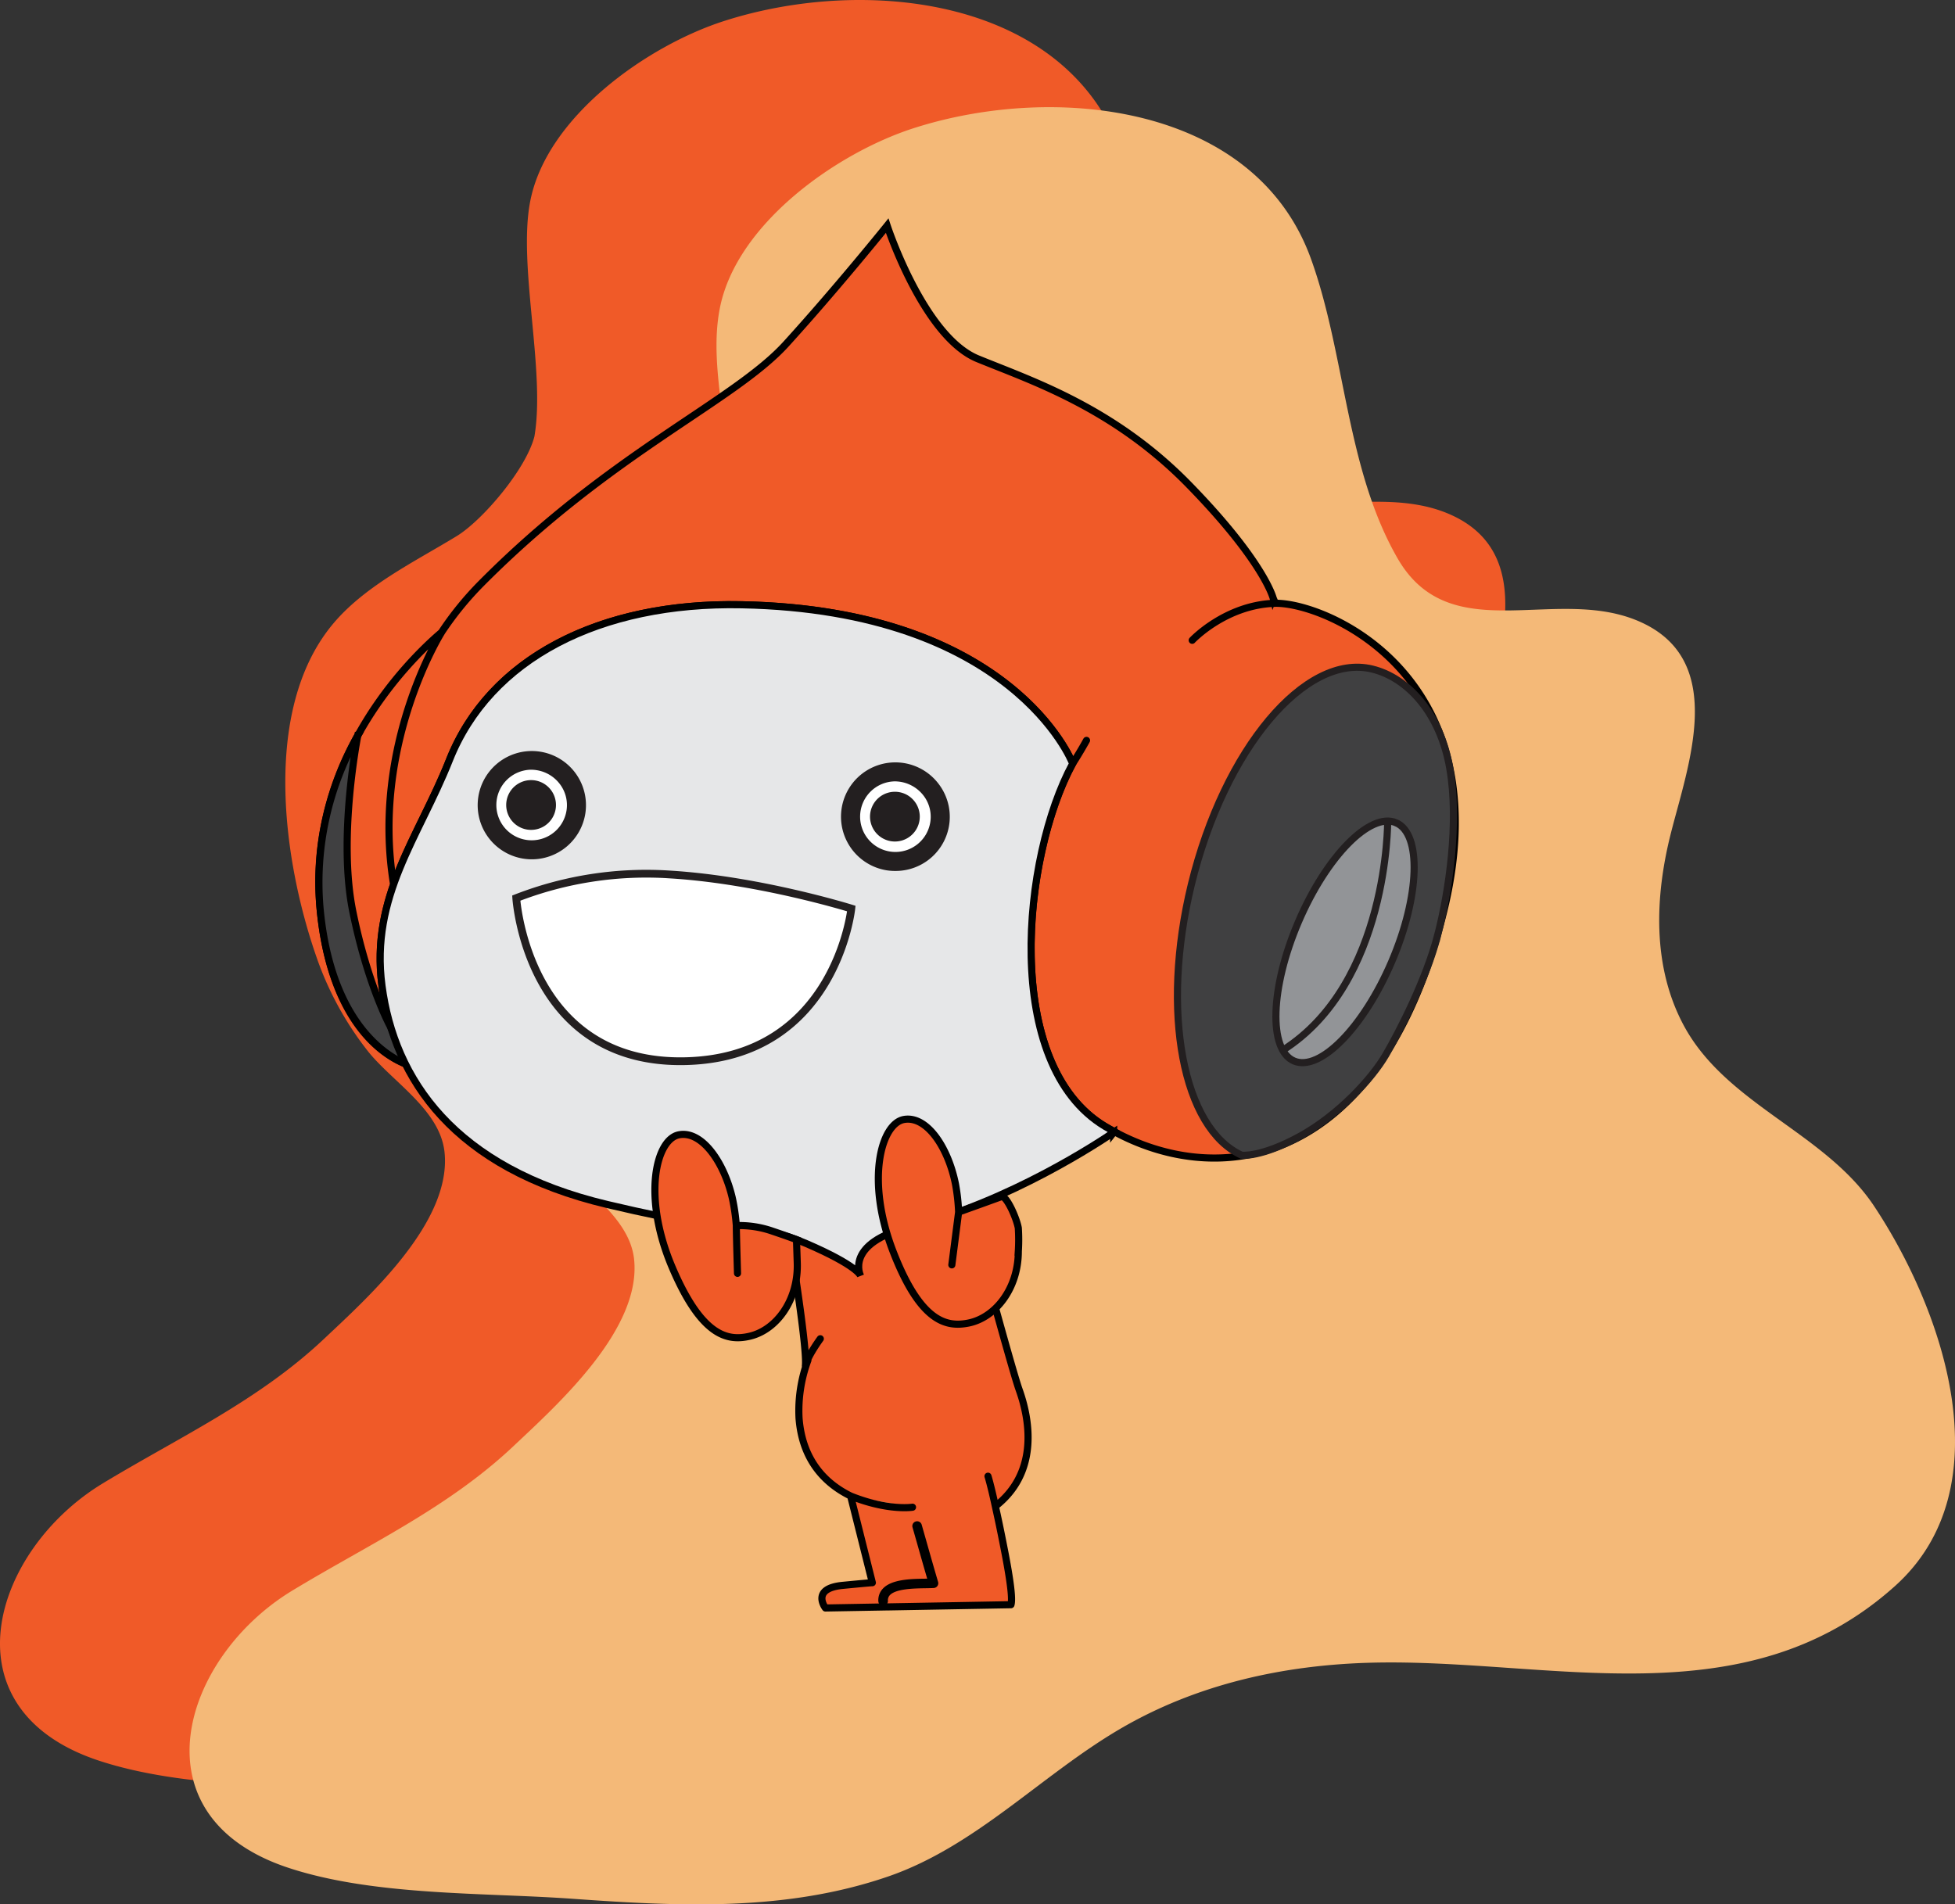 <svg xmlns="http://www.w3.org/2000/svg" width="435" height="423.772" viewBox="0 0 435 423.772"><rect x="0" y="0" width="435" height="423.772" fill="#333333" stroke="none"/><defs><style>.a,.c,.d{fill:#f05a28;}.b{fill:#f4b978;}.c,.d,.e,.h{stroke:#000;}.c,.d,.g,.h,.i{stroke-linecap:round;}.c{stroke-linejoin:round;}.c,.d,.e,.f,.g,.h{stroke-width:1.585px;}.e,.f{fill:#404041;}.f,.g,.i{stroke:#231f20;}.g{fill:#929497;}.h{fill:#e6e7e8;}.i,.j{fill:#fff;}.i{stroke-width:1.728px;}.k{fill:#231f20;}</style></defs><g transform="translate(-97.187 -364.744)"><path class="a" d="M216.093,461.889c2.517-14.546-3.706-38.057-.929-52.354,3.664-18.875,26.053-34.622,43.123-40.112,31.438-10.111,76.05-5.317,88.442,29.132,7.691,21.381,7.759,46.634,19.233,66.566C377.9,485.867,402,470.486,420.8,479.666c18.358,8.963,9.777,31.647,5.967,46.729-3.528,13.963-4.179,29.523,2.88,42.674,9.475,17.655,31.485,23.814,42.392,40.262,15.482,23.351,28.951,62.617,4.641,84.475-33.44,30.07-76.738,16.113-116.307,17.074-19.747.479-39.207,4.779-56.313,14.845-17.474,10.281-31.991,26.058-51.478,32.753-22.769,7.822-46.487,6.635-70.111,4.947-19.852-1.418-44.129-.6-63.2-6.865-34.768-11.421-23.814-46.827.793-61.731,16.941-10.26,34.564-18.344,49.164-32.1,9.862-9.295,28.573-26.046,26.863-41.661-1.039-9.487-11.9-15.777-17.216-22.624a71.815,71.815,0,0,1-11.292-20.8c-7.467-21.453-12.077-54.682,3.386-73.689,7.117-8.75,18.453-14.174,27.869-19.933C204.533,480.529,214.212,469.21,216.093,461.889Z" transform="translate(0)"/><path class="b" d="M247.572,471.125c2.517-14.546-3.675-29.479-.9-43.775,3.665-18.875,26.054-34.622,43.123-40.112,31.44-10.111,76.05-5.317,88.442,29.132C385.928,437.75,386,463,397.472,482.937c11.941,20.745,36.038,5.366,54.836,14.544,18.358,8.963,9.775,31.649,5.965,46.729-3.526,13.963-4.179,29.523,2.88,42.674,9.477,17.656,31.487,23.816,42.392,40.263,15.484,23.351,28.951,62.617,4.643,84.475-33.441,30.07-76.739,16.113-116.309,17.074-19.746.479-39.206,4.779-56.313,14.844-17.474,10.281-31.99,26.058-51.476,32.753-22.77,7.823-46.488,6.635-70.112,4.948-19.852-1.419-44.128-.6-63.2-6.866-34.769-11.419-23.814-46.827.793-61.729,16.94-10.261,34.564-18.346,49.163-32.105,9.862-9.3,28.575-26.047,26.864-41.662-1.039-9.487-11.9-15.775-17.216-22.624a71.751,71.751,0,0,1-11.292-20.8c-7.467-21.452-12.077-54.681,3.386-73.69,7.117-8.748,18.452-14.174,27.869-19.933,5.7-3.482,15.375-6.222,17.256-13.544" transform="translate(10.673 6.035)"/><g transform="translate(168.122 414.952)"><g transform="translate(104.464 205.803)"><path class="c" d="M229.045,578.834h0l0-.009c-5.228-18.273,15.838-21.778,15.838-21.778,18.3-5.04,22.723,9.439,22.723,9.439s10.174,37.7,11.956,42.7c2.8,7.809,3.9,18.845-5.277,25.976l0,.017c.537,2.388,1.153,5.311,1.817,8.707,1.722,8.647,1.987,12.066,1.653,13.172l-27.157.486-.688.008-13.439.237s-3.358-4.343,3.853-5.035c5.688-.548,6.5-.6,6.588-.593l-4.756-18.975-.062-.309c-5.545-2.719-10.762-7.811-11.493-17.315a32.311,32.311,0,0,1,1.98-12.913l-.57,1.28c.392-3.134-2.05-19-2.967-25.093ZM242.1,632.882c8.355,3.352,13.749,2.482,13.749,2.482M235.33,597.877s-2.839,3.864-3.319,6.055m42.271,31.235c-1.028-4.787-1.641-6.7-1.641-6.7" transform="translate(-228.208 -555.981)"/><path d="M244.246,636.431h.044a1.065,1.065,0,0,0,1.017-1.106,1.641,1.641,0,0,1,.436-1.273c1.349-1.43,5.439-1.494,7.882-1.533.735-.009,1.388-.023,1.9-.055a1.062,1.062,0,0,0,.944-1.361c-.877-2.958-1.726-5.951-2.574-8.943l-1.074-3.774a1.048,1.048,0,0,0-1.311-.728,1.062,1.062,0,0,0-.73,1.312l1.074,3.768c.723,2.554,1.449,5.113,2.191,7.647-.146,0-.3,0-.454.008-3.137.045-7.431.112-9.4,2.2a3.731,3.731,0,0,0-1.016,2.813,1.074,1.074,0,0,0,1.063,1.028Z" transform="translate(-223.137 -535.105)"/></g><path class="d" d="M362.542,485.19h0l.475,1.1c11.458-.137,50.412,16.372,37.4,68.77-14.212,57.251-50.7,62.423-75.349,47.606-22.88-13.775-18.418-59.8-7.244-80.557l-.044-.439s-13.267-33.863-73.5-35.053c-31.647-.631-56.089,12.028-65.024,34.529-6.892,17.35-17.642,30.312-15.019,50.262a54.7,54.7,0,0,0,5.305,17.573l-.046-.182c-5.486-2.114-16.8-9.979-19.058-34.871-2.949-32.673,20.05-55.113,26.536-60.739l.5-.439a71.219,71.219,0,0,1,8.886-10.919C215.4,452.611,242.5,441.394,254.134,428.6c11.4-12.549,22.5-26.349,22.5-26.349s8.09,24.68,20.141,29.62,30.219,10.858,47,28.041,18.766,25.28,18.766,25.28Zm-195.72,63.7c-5.143-31.027,10.66-56.136,10.66-56.136m167.03,1.768s7.427-7.932,18.508-8.232M320.993,516.8s-1.3,2.395-3.165,5.3" transform="translate(-150.172 -402.249)"/><path class="e" d="M166.088,551.765s-4.987-9.047-8.352-25.63,1.123-39.155,1.123-39.155a66.238,66.238,0,0,0-8.427,38.251c2.183,24.253,13.441,32.524,19.063,34.871l-3.407-8.337Z" transform="translate(-150.175 -373.549)"/><g transform="translate(191.053 98.27)"><path class="f" d="M350.787,535.3c-2.549,9.844-8.479,21.352-11.533,26.608s-10.509,13.4-19.144,18.138-12.921,4.2-12.921,4.2c-13.075-5.935-18.106-31.853-11.206-60.235,7.331-30.109,25.339-51.585,40.238-47.954,7.956,1.932,15.186,9.9,17.283,22.189,2.04,11.912-.173,27.231-2.716,37.056Z" transform="translate(-292.889 -475.655)"/><path class="g" d="M335.988,501.6h0c5.727,2.455,5.293,16.311-.981,30.947s-15.988,24.517-21.725,22.066-5.285-16.319.979-30.952,16-24.516,21.727-22.061Zm-1.869-.369s.264,36.031-23.336,50.989" transform="translate(-287.344 -466.994)"/></g><path class="h" d="M323.583,582.682c-2.76,1.886-23.166,15.5-45.327,21.018-14.676,3.668-11.008,10.849-11.008,10.849s-.592-2.171-12.043-7.119c-11.454-4.921-10.079-.574-44.25-8.687-34.171-8.084-47.432-27.915-50.174-48.676-2.627-19.947,8.127-32.91,15.016-50.262,8.937-22.5,33.374-35.16,65.023-34.529,60.243,1.187,73.51,35.056,73.51,35.056l.091.364c-11.2,20.7-15.708,66.839,7.2,80.631q1.032.618,2.088,1.193l-.127.163Z" transform="translate(-146.72 -380.909)"/><path class="i" d="M220.622,551.684c33.432-.762,36.926-33.962,36.926-33.962s-20.295-6.336-40.188-7.57a79.828,79.828,0,0,0-34.365,5.245s2.336,37.094,37.627,36.287Z" transform="translate(-139.058 -365.753)"/><g transform="translate(35.032 116.836)"><path class="j" d="M189.569,491.231a9.967,9.967,0,1,0,8.414,11.419,10.033,10.033,0,0,0-8.414-11.419Z" transform="translate(-175.806 -488.989)"/><path class="k" d="M188.607,513.7h0a12.048,12.048,0,1,1,12.007-10.188A12.061,12.061,0,0,1,188.607,513.7Zm-.1-19.94h0a7.855,7.855,0,1,0,7.921,9.09,7.735,7.735,0,0,0-1.436-5.833,8.007,8.007,0,0,0-5.214-3.155,8.264,8.264,0,0,0-1.27-.1Z" transform="translate(-176.343 -489.524)"/><path class="k" d="M186.861,494.419a5.537,5.537,0,1,0,3.913,1.622,5.514,5.514,0,0,0-3.913-1.622Z" transform="translate(-174.655 -487.866)"/></g><g transform="translate(115.978 119.425)"><path class="j" d="M250.037,493.166a9.967,9.967,0,1,0,8.411,11.421,10.033,10.033,0,0,0-8.411-11.421Z" transform="translate(-236.272 -490.922)"/><path class="k" d="M249.073,515.635h0a11.929,11.929,0,0,1-1.944-.153,12.086,12.086,0,1,1,11.745-19.047,12.047,12.047,0,0,1-9.8,19.2Zm-.1-19.936h0a7.855,7.855,0,1,0,7.916,9.09,7.72,7.72,0,0,0-1.434-5.833,8.1,8.1,0,0,0-6.482-3.257Z" transform="translate(-236.809 -491.458)"/><path class="k" d="M247.329,496.355a5.535,5.535,0,1,0,3.913,1.621,5.518,5.518,0,0,0-3.913-1.621Z" transform="translate(-235.12 -489.799)"/></g><path class="d" d="M274.322,580.215h0c-.017,8.3-5.139,14.753-11.114,15.939-4.878.961-10.684-.174-16.789-16.031s-2.616-28.409,2.483-29.279,9.845,6.275,11.454,14.461a43.983,43.983,0,0,1,.683,6.145c5.814-2.082,4.422-1.581,9.67-3.486,1.27.337,3.277,5.088,3.609,7.038a40.345,40.345,0,0,1,0,5.214Zm-13.283-8.769L259.528,583.2" transform="translate(-118.673 -351.943)"/><path class="d" d="M237.54,576.726h0l.174,5.2c.256,8.3-4.648,14.915-10.593,16.295-4.833,1.12-10.678.178-17.295-15.472s-3.553-28.3,1.513-29.341,10.047,5.948,11.931,14.083a44.936,44.936,0,0,1,.888,6.113,22.33,22.33,0,0,1,7.94,1.2c4.312,1.464,5.443,1.92,5.443,1.92Zm-13.386-3.116c0,1.726.265,10.612.265,10.612" transform="translate(-131.253 -351.082)"/></g></g></svg>